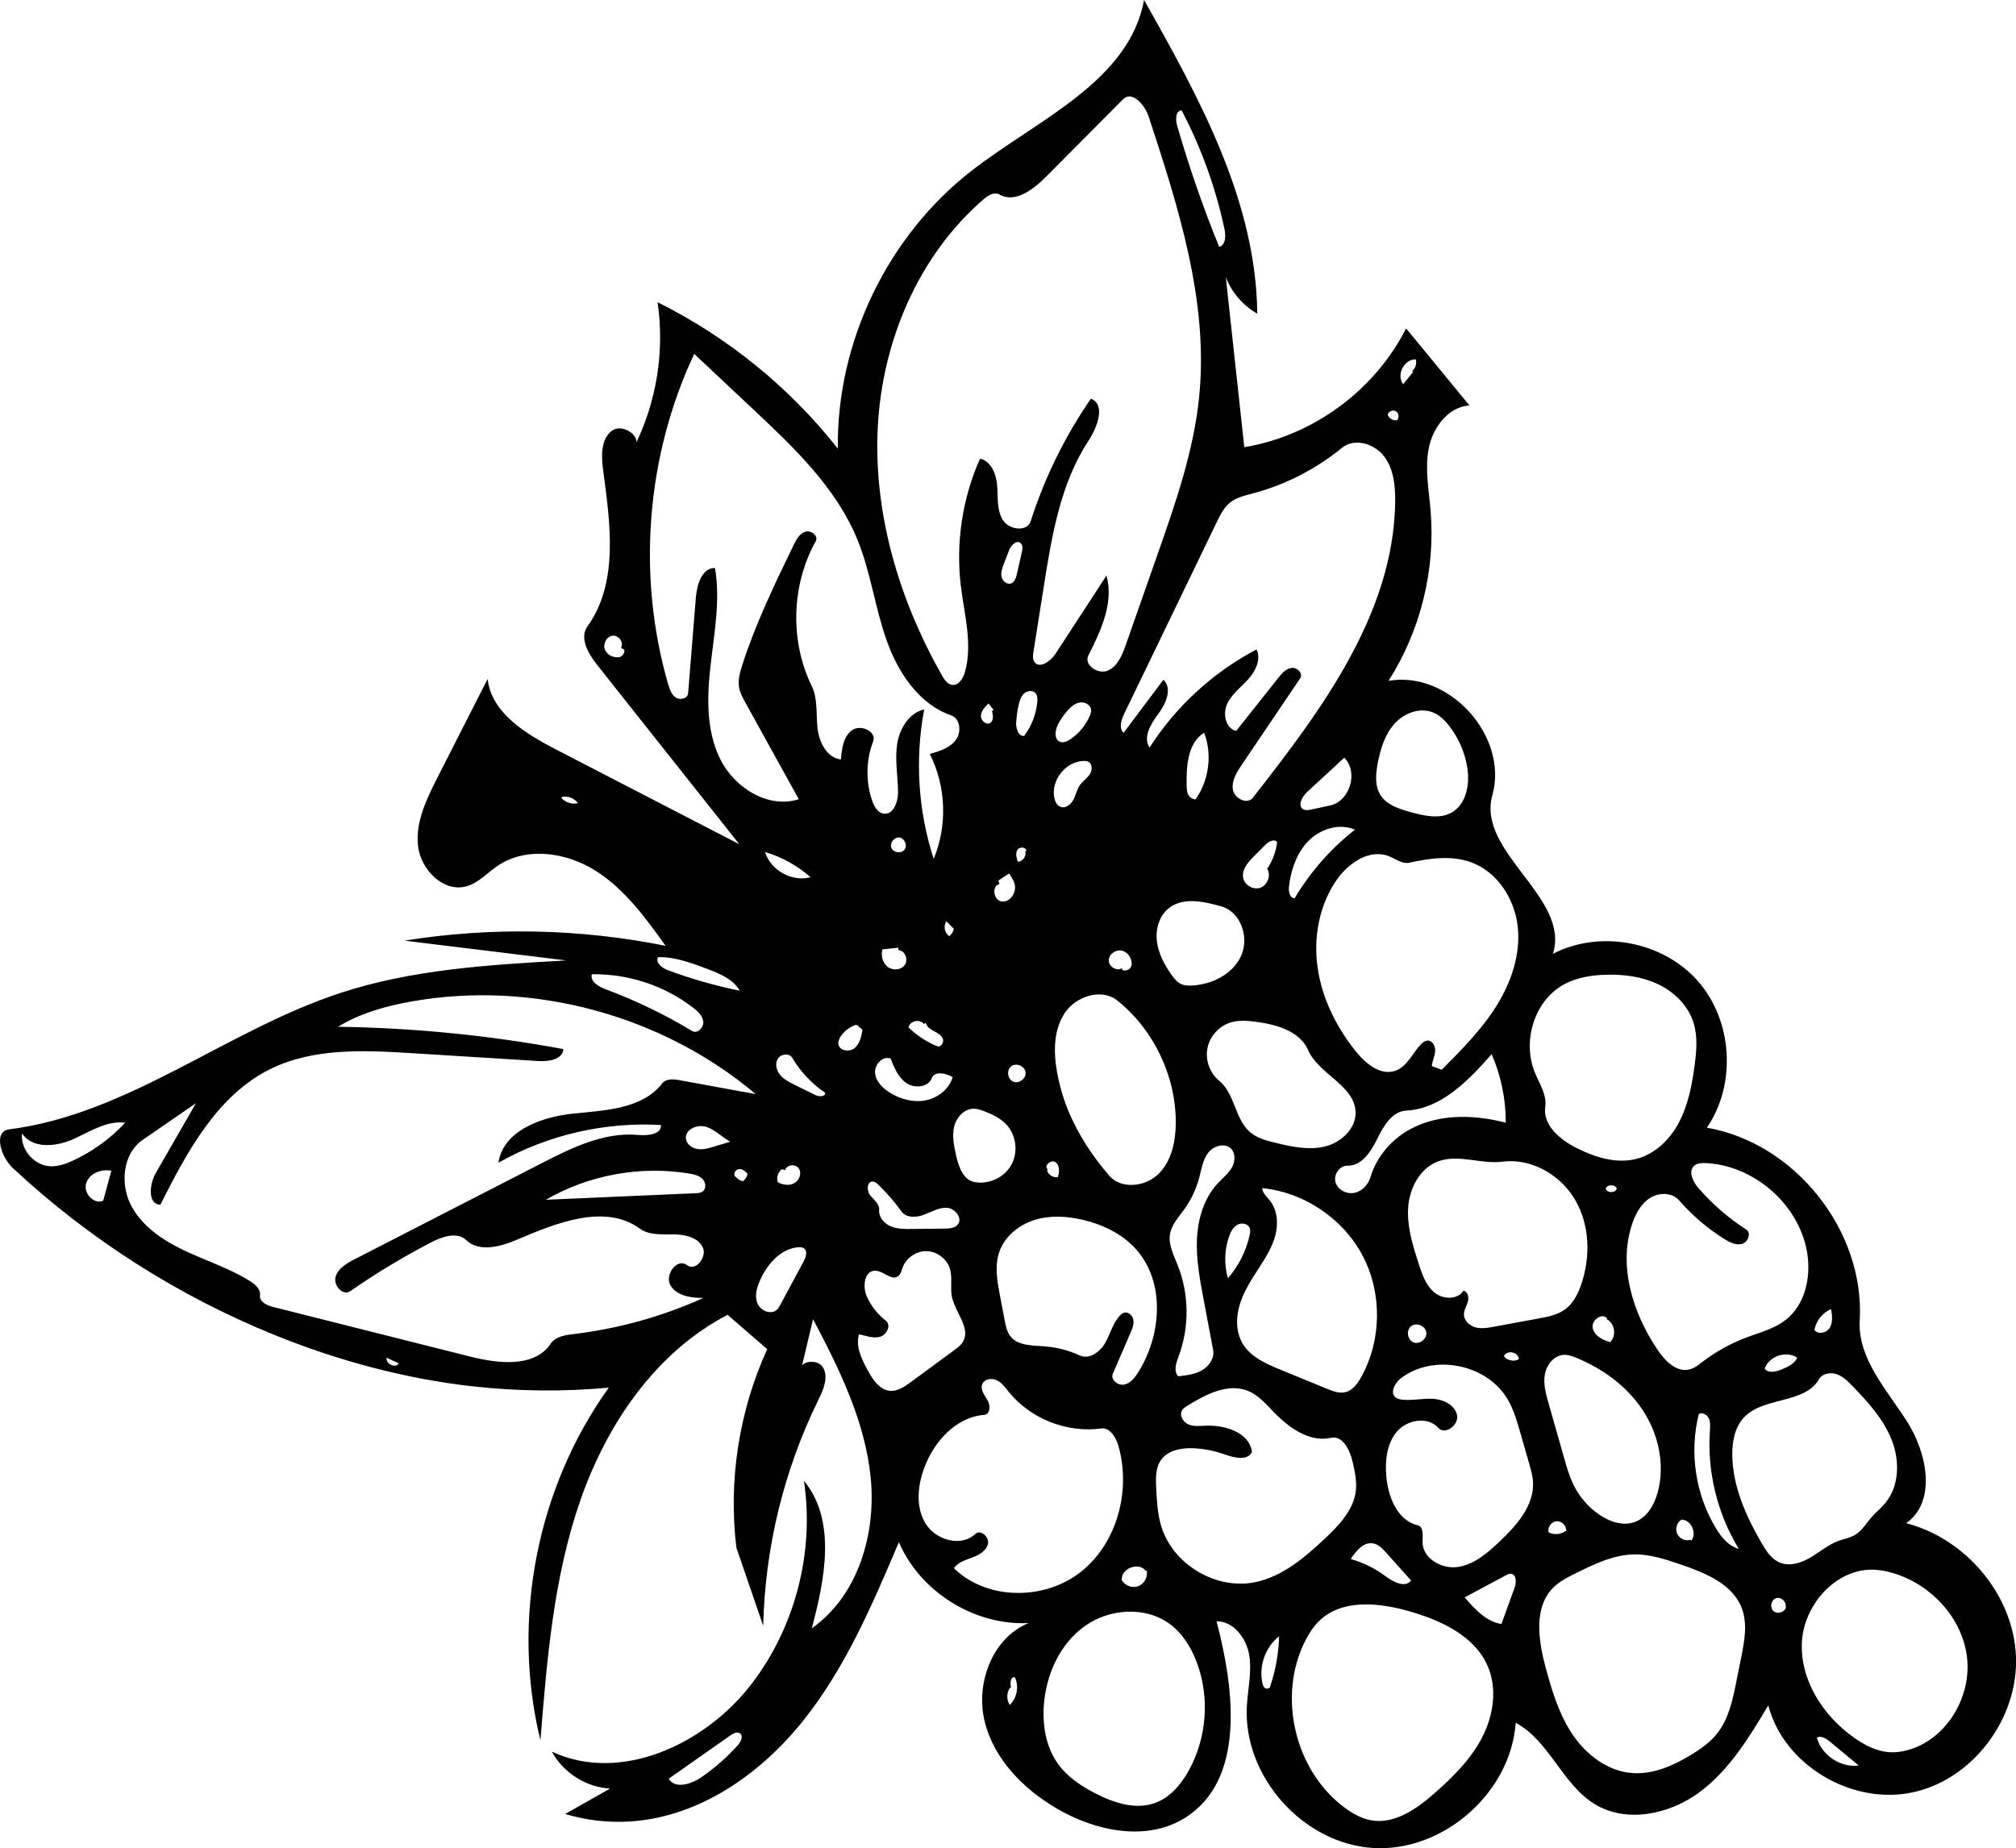 <!-- Generator: Adobe Illustrator 20.1.0, SVG Export Plug-In  -->
<svg version="1.1"
	 xmlns="http://www.w3.org/2000/svg" xmlns:xlink="http://www.w3.org/1999/xlink" xmlns:a="http://ns.adobe.com/AdobeSVGViewerExtensions/3.0/"
	 x="0px" y="0px" width="114.307px" height="104.805px" viewBox="0 0 114.307 104.805"
	 style="enable-background:new 0 0 114.307 104.805;" xml:space="preserve">
<style type="text/css">
	.st0{fill:#010101;}
</style>
<defs>
</defs>
<g id="Grapes_1_">
	<path class="st0" d="M59.945,102.574c-1.913-1.114-3.603-2.824-4.12-4.977c-0.517-2.153,0.448-4.729,2.501-5.556
		c-3.072,0.151-6.143-1.762-7.36-4.587c-1.506,3.55-3.041,7.149-5.453,10.158c-2.412,3.008-5.857,5.402-9.703,5.674
		c-1.267,0.09-2.55-0.052-3.766-0.417c0.85-0.481,1.7-0.963,2.55-1.444c-1.36-0.071-2.657-0.893-3.302-2.092
		c3.902,1.818,8.693-0.416,11.315-3.831c2.484-3.235,3.584-7.498,2.975-11.532c1.849,2.245,1.197,5.558,0.447,8.368
		c2.624-1.844,3.657-5.356,3.339-8.547C49.05,80.601,47.6,77.645,46.1,74.81c-0.236,0.991-0.472,1.983-0.708,2.974
		c-0.147-0.623,1.005-0.775,1.295-0.205c0.29,0.57-0.013,1.248-0.294,1.823c-1.948,3.974-3.02,8.375-3.119,12.8
		c-0.507-1.479-1.015-2.959-1.522-4.438c-0.461-3.818,0.152-7.759,1.75-11.256c-0.749-0.649-1.498-1.297-2.247-1.946
		c-4.082,2.119-6.858,6.209-8.362,10.555c-1.504,4.346-1.883,8.988-2.251,13.573c-1.666-6.805-0.211-14.31,3.877-19.999
		c-2.548,0.235-5.12,0.212-7.663-0.069c-3.865-0.427-7.656-1.449-11.261-2.907c-5.48-2.215-10.547-5.446-14.869-9.478
		c-0.68-0.634-1.124-2.079-0.202-2.195c6.735-0.85,12.3-5.6,18.749-7.724c4.119-1.356,8.507-1.61,12.837-1.853
		c-3.06-0.374-6.12-0.748-9.18-1.123c4.901-0.786,9.943-0.686,14.81,0.294c-1.141-1.59-2.324-3.22-3.98-4.264
		s-3.919-1.372-5.54-0.275c-0.59,0.399-1.088,0.974-1.774,1.164c-1.31,0.363-2.6-0.952-2.746-2.303
		c-0.146-1.352,0.488-2.652,1.104-3.864c0.948-1.864,1.896-3.727,2.844-5.591c0.218,1.923,2.15,3.105,3.869,3.994
		c3.467,1.793,6.935,3.585,10.402,5.378c-2.687-3.39-5.374-6.78-8.061-10.17c-0.503-0.635-1.021-1.529-0.548-2.187
		c1.778-2.472,1.29-5.838,0.888-8.856c-0.104-0.784-0.142-1.717,0.471-2.216c0.614-0.499,1.818,0.339,1.278,0.917
		c1.275-2.517,1.749-5.432,1.337-8.223c3.964,1.967,7.483,4.824,10.221,8.3c-0.077-6.046,2.82-12.059,7.596-15.767
		c3.722-2.889,8.91-5.039,9.768-9.671c3.135,5.55,6.358,11.411,6.418,17.786c-0.808-0.458-1.449-1.202-1.784-2.069
		c0.35,3.213,0.699,6.427,1.049,9.64c3.885-0.64,7.4-3.222,9.173-6.737c1.197,1.456,2.395,2.912,3.592,4.369
		c-1.191,0.08-2.067,1.236-2.302,2.407c-0.235,1.17,0.001,2.376,0.1,3.566c0.281,3.36-0.571,6.804-2.385,9.646
		c3.43-0.604,6.822,3.139,5.886,6.493c-0.9,3.223,4.436,5.792,3.436,8.985c2.661-1.377,6.219-0.713,8.205,1.531
		c1.986,2.244,2.213,5.856,0.524,8.33c5.012,0.874,8.959,5.853,8.666,10.932c-0.123,2.135,1.508,3.9,2.664,5.7
		c1.155,1.8,1.716,4.559-0.03,5.796c3.395,0.879,6.099,4.084,6.226,7.588c0.127,3.504-2.457,6.966-5.89,7.683
		c-3.433,0.716-7.271-1.546-8.156-4.939c-1.085,1.816-2.215,3.681-3.917,4.937c-1.702,1.256-4.141,1.762-5.941,0.651
		c-1.833-1.131-2.562-3.59-4.464-4.601c-0.272,3.973-4.118,7.347-8.093,7.099c-3.975-0.248-7.372-4.073-7.149-8.049
		c0.054-0.966,0.292-1.937,0.134-2.892c-0.158-0.955-0.886-1.924-1.853-1.913c1.032,3.92,1.633,9.024-1.811,11.161
		C65.01,104.437,62.137,103.851,59.945,102.574 M8.835,66.515c0.759-1.318,1.517-2.637,2.276-3.955
		c-1.007,0.694-2.014,1.388-3.021,2.081c-1.123,0.774-1.292,2.47-0.673,3.685c0.62,1.215,1.827,2.019,3.061,2.601
		s2.551,1,3.705,1.727c0.293,0.185,0.608,0.462,0.56,0.805c-0.051,0.359,0.387,0.566,0.738,0.655
		c3.721,0.937,7.442,1.875,11.163,2.812c1.605,0.404,3.665,0.648,4.582-0.73c0.27-0.406,0.821-0.487,1.305-0.545
		c2.536-0.302,5.026-0.996,7.353-2.048c-0.696,0.005-1.503-0.111-1.863-0.706c-0.36-0.596,0.374-1.581,0.924-1.155
		c0.507,0.392,1.194-0.493,0.881-1.052c-0.313-0.558-1.053-0.691-1.693-0.692s-1.339,0.05-1.857-0.326
		c-1.98-1.436-4.712-0.328-6.963,0.629c-0.937,0.399-2.139,0.725-2.878,0.024c-0.515-0.488-1.355-0.201-1.985,0.126
		c-1.587,0.824-3.122,1.749-4.591,2.769c-0.415,0.288-0.97-0.325-0.831-0.812c0.139-0.486,0.632-0.768,1.081-0.999
		c3.526-1.811,7.053-3.622,10.579-5.433c1.72-0.884,3.561-1.792,5.487-1.615c0.54,0.05,1.331-0.022,1.305-0.563
		c-3.191-0.189-6.433,0.563-9.216,2.136c0.261-1.809,2.425-2.599,4.243-2.784c1.818-0.185,3.918-0.262,5.035-1.708
		c0.222-0.287,0.658-0.25,1.015-0.184c1.43,0.262,2.861,0.524,4.291,0.787c-5.298-4.476-12.618-6.457-19.45-5.265
		c-1.477,0.258-2.952,0.665-4.232,1.446c4.285,0.061,8.564,0.485,12.777,1.265c-0.025,0.576-0.811,0.716-1.387,0.68
		c-2.393-0.149-4.786-0.298-7.179-0.446c-2.736-0.17-5.619-0.312-8.072,0.911c-3,1.495-4.699,4.683-6.209,7.676
		C8.359,68.306,8.467,67.155,8.835,66.515 M59.187,33.231c-0.197,1.248-0.395,2.496-0.592,3.744
		c-0.03,0.187-0.055,0.393,0.048,0.551c0.279,0.428,0.921-0.018,1.2-0.446c0.965-1.481,1.93-2.961,2.895-4.442
		c0.427,1.528-0.31,3.115-1.026,4.53c-0.275,0.543,0.549,1.104,1.106,0.858c0.557-0.246,0.812-0.88,1.014-1.455
		c0.597-1.702,1.195-3.405,1.792-5.107c1.028-2.93,2.064-5.894,2.371-8.984c0.535-5.39-1.176-10.722-2.864-15.868
		c-0.22-0.671-0.948-1.49-1.446-0.989c-1.468,1.476-2.936,2.953-4.404,4.429c-0.71,0.714-1.747,1.482-2.618,0.977
		c-0.288-0.167-0.641,0.053-0.893,0.271c-3.71,3.2-5.764,8.085-6.002,12.979s1.231,9.776,3.65,14.037
		c0.132,0.233,0.304,0.49,0.57,0.522c0.372,0.045,0.624-0.369,0.725-0.729c0.447-1.593-0.043-3.276-0.237-4.919
		c-0.288-2.433,0.094-4.942,1.093-7.18c0.643,0.143,0.929,0.904,0.974,1.561c0.045,0.657-0.027,1.368,0.324,1.925
		c0.351,0.557,1.374,0.685,1.575,0.057c0.789-2.466,1.943-4.815,3.413-6.946c0.851,0.344,0.37,1.613-0.134,2.381
		C60.129,27.41,59.64,30.369,59.187,33.231 M48.618,30.608c-1.2-2.942-3.583-5.212-5.899-7.386
		c-1.119-1.051-2.238-2.101-3.357-3.152c-2.724,5.794-3.259,12.586-1.476,18.736c0.082,0.284,0.186,0.59,0.434,0.752
		c0.248,0.161,0.672,0.053,0.696-0.242c0.147-1.812,0.294-3.624,0.44-5.435c0.059-0.734,0.348-1.689,1.084-1.67
		c0.308,1.799-0.033,3.635-0.243,5.447c-0.211,1.812-0.273,3.733,0.53,5.371c0.804,1.638,2.728,2.855,4.464,2.292
		c-1.012-1.832-2.025-3.664-3.037-5.495c-0.141-0.255-0.284-0.516-0.341-0.802c-0.088-0.444,0.041-0.9,0.18-1.332
		c0.754-2.342,1.831-4.566,2.904-6.78c0.15-0.31,0.333-0.65,0.66-0.758c0.327-0.108,0.765,0.235,0.597,0.536
		c-1.387,2.486-1.476,5.652-0.23,8.213c0.352,0.724,0.242,1.575,0.328,2.375c0.086,0.8,0.53,1.704,1.331,1.788
		c0.046-0.607,0.132-1.291,0.621-1.654c0.489-0.362,1.419,0.068,1.202,0.636c-0.41,1.074-0.427,2.293-0.046,3.377
		c0.111,0.315,0.303,0.659,0.632,0.713c0.55,0.09,0.829-0.648,0.827-1.205c-0.004-0.899-0.183-1.802-0.057-2.692
		c0.125-0.89,0.664-1.814,1.541-2.01c-0.534,2.809-0.347,5.753,0.538,8.472c0.787-1.89,0.704-4.122-0.223-5.948
		c0.54-0.152,1.118-0.329,1.463-0.771c0.345-0.442,0.279-1.235-0.251-1.418c-1.851-0.639-3.037-2.468-3.681-4.317
		C49.605,34.397,49.358,32.421,48.618,30.608 M63.707,41.558c0.753-1.003,1.505-2.007,2.258-3.01
		c0.519,0.486,0.147,1.35-0.279,1.919c-0.426,0.57-0.9,1.335-0.506,1.926c1.497-2.337,3.61-4.275,6.067-5.565
		c0.267,0.558-0.052,1.225-0.466,1.684c-0.414,0.459-0.94,0.842-1.201,1.402c-0.261,0.561-0.091,1.394,0.511,1.537
		c0.795-1.003,1.59-2.005,2.386-3.008c0.201-0.253,0.433-0.525,0.753-0.568c0.32-0.043,0.673,0.322,0.492,0.589
		c-1.106,1.637-2.211,3.274-3.317,4.91c-0.286,0.424-0.586,0.905-0.497,1.409s0.81,0.86,1.125,0.458
		c3.9-4.975,7.985-10.447,8.073-16.768c0.013-0.907-0.08-1.871-0.627-2.595c-0.547-0.723-1.684-1.061-2.385-0.486
		c-1.469,1.205-3.198,2.092-5.034,2.582c-0.461,0.123-0.946,0.23-1.318,0.529c-0.351,0.283-0.558,0.703-0.754,1.109
		c-1.745,3.614-3.49,7.229-5.235,10.843C63.581,40.811,63.426,41.282,63.707,41.558 M88.081,90.02
		c-1.145,1.132-0.856,3.022-0.435,4.576c0.359,1.324,0.766,2.662,1.539,3.794c0.774,1.133,1.977,2.047,3.344,2.156
		c1.173,0.093,2.314-0.405,3.322-1.012c0.558-0.336,1.102-0.716,1.507-1.225c0.657-0.826,0.884-1.904,1.091-2.939
		c0.092-0.46,0.185-0.921,0.277-1.381c0.186-0.925,0.367-1.909,0.032-2.792c-0.527-1.389-2.102-2.018-3.509-2.493
		c-0.836-0.282-1.691-0.567-2.572-0.557c-1.174,0.013-2.272,0.544-3.324,1.064C88.901,89.436,88.44,89.665,88.081,90.02
		 M83.39,48.891c-1.108-0.396-2.333-0.22-3.483,0.031c-0.403,0.088-0.772-0.215-1.155-0.368c-1.076-0.43-2.272,0.364-2.94,1.311
		c-1.013,1.438-1.354,3.291-1.1,5.031c0.254,1.74,1.071,3.368,2.173,4.739c0.559,0.695,1.417,1.389,2.253,1.078
		c0.643-0.24,0.938-0.962,1.403-1.467c0.11-0.12,0.248-0.235,0.411-0.236c0.283-0.002,0.449,0.341,0.422,0.623
		c-0.026,0.282-0.168,0.544-0.19,0.826c0.188,0.067,0.377,0.134,0.565,0.201c1.121-1.125,2.251-2.262,3.094-3.607
		c0.843-1.345,1.387-2.936,1.212-4.514C85.881,50.961,84.885,49.425,83.39,48.891 M77.731,103.225
		c1.338,0.245,2.6-0.648,3.621-1.547c1.047-0.922,2.057-1.929,2.694-3.17c0.637-1.241,0.86-2.76,0.301-4.038
		c-0.745-1.704-2.635-2.578-4.423-3.093c-1.724-0.496-3.807-0.715-5.106,0.522c-0.347,0.331-0.607,0.744-0.823,1.172
		c-1.576,3.137-0.577,7.341,2.241,9.434C76.685,102.837,77.183,103.124,77.731,103.225 M63.426,82.03
		c-0.139-0.504-0.484-1.094-1.002-1.023c-1.94,0.262-3.992-0.551-5.225-2.073c-0.201-0.248-0.393-0.523-0.681-0.663
		c-0.287-0.14-0.706-0.074-0.824,0.222c-0.125,0.312,0.136,0.629,0.304,0.92s0.149,0.795-0.186,0.821
		c-1.594,0.122-2.85,1.502-3.406,3.001c-0.382,1.028-0.496,2.243,0.081,3.175s2.02,1.338,2.812,0.579
		c0.295-0.283,0.811,0.17,0.716,0.567s-0.506,0.625-0.889,0.768c-0.383,0.143-0.808,0.271-1.04,0.606
		c1.875,1.833,5.142,1.835,7.198,0.208C63.34,87.512,64.124,84.557,63.426,82.03 M72.193,80.047
		c-0.429-0.447-0.852-0.932-1.424-1.168c-1.142-0.471-2.408,0.199-3.46,0.847c-0.102,0.063-0.208,0.129-0.275,0.229
		c-0.183,0.273,0.022,0.666,0.319,0.806c0.297,0.14,0.642,0.106,0.971,0.089c1.12-0.058,2.521,0.375,2.662,1.487
		c-0.252,0.524-1.026,0.329-1.573,0.133c-0.558-0.2-1.147-0.316-1.739-0.342c-0.682-0.03-1.452,0.107-1.845,0.665
		c-0.315,0.448-0.3,1.041-0.273,1.588c0.036,0.716,0.073,1.44,0.275,2.128c0.641,2.194,3.112,3.677,5.35,3.21
		c1.533-0.32,2.788-1.387,3.93-2.459c0.805-0.755,1.635-1.621,1.764-2.717c0.065-0.554-0.06-1.11-0.184-1.654
		c-0.151-0.663-0.562-1.503-1.225-1.353C74.241,81.812,73.062,80.952,72.193,80.047 M95.204,68.068
		c-0.391-0.451-1.132-0.456-1.638-0.14c-0.506,0.316-0.812,0.873-1.007,1.437c-0.831,2.395,0.014,5.09,1.432,7.192
		c0.425,0.631,1.093,1.298,1.827,1.096c0.269-0.074,0.491-0.257,0.713-0.426c0.752-0.575,1.588-1.039,2.473-1.374
		c0.76-0.288,1.574-0.49,2.22-0.984c1.198-0.915,1.515-2.641,1.188-4.112c-0.58-2.604-3.031-4.67-5.696-4.801
		c-0.228-0.011-0.479-0.002-0.651,0.149c-0.362,0.319-0.077,0.911,0.24,1.274c0.787,0.904,1.701,1.697,2.708,2.349
		c0.298,0.193,0.103,0.716-0.24,0.811s-0.696-0.086-0.997-0.274C96.815,69.666,95.946,68.923,95.204,68.068 M87.616,62.771
		c-0.147,1.039,0.846,1.866,1.784,2.336c1.058,0.53,2.274,0.909,3.417,0.603c1.059-0.283,1.9-1.129,2.403-2.102
		c0.504-0.973,0.711-2.07,0.859-3.156c0.112-0.821,0.191-1.675-0.059-2.465c-0.304-0.961-1.082-1.728-1.99-2.166
		c-0.908-0.437-1.938-0.571-2.946-0.546c-0.816,0.02-1.648,0.147-2.37,0.529c-1.71,0.905-2.422,3.227-1.688,5.017
		C87.289,61.458,87.712,62.089,87.616,62.771 M60.014,100.062c0.536,0.729,1.317,1.241,2.123,1.653
		c1.039,0.531,2.263,0.926,3.359,0.526c0.841-0.307,1.461-1.037,1.897-1.818c1.019-1.827,1.205-4.097,0.497-6.065
		c-0.308-0.856-0.793-1.673-1.515-2.227c-1.376-1.056-3.444-0.93-4.858,0.075c-1.414,1.004-2.199,2.737-2.329,4.466
		C59.099,97.856,59.31,99.105,60.014,100.062 M82.977,73.189c0.249,0.052,0.319,0.387,0.249,0.631
		c-0.07,0.245-0.224,0.472-0.221,0.726c0.004,0.353,0.322,0.639,0.663,0.728s0.702,0.025,1.049-0.04
		c0.845-0.156,1.689-0.312,2.534-0.468c0.521-0.096,1.061-0.201,1.488-0.513c0.471-0.344,0.743-0.897,0.929-1.45
		c0.522-1.556,0.469-3.345-0.358-4.763s-2.484-2.375-4.112-2.164c-1.22,0.158-2.509-0.446-3.661-0.015
		c-1.027,0.384-1.618,1.516-1.694,2.609c-0.075,1.094,0.266,2.168,0.602,3.211c0.191,0.593,0.405,1.219,0.886,1.615
		C81.813,73.694,82.652,73.72,82.977,73.189 M108.412,99.169c2.081-0.715,3.396-3.063,3.111-5.245
		c-0.285-2.182-2.018-4.049-4.121-4.698c-0.362-0.112-0.735-0.191-1.112-0.21c-2.152-0.105-4.012,1.956-4.123,4.108
		s1.21,4.193,2.974,5.428c0.582,0.408,1.237,0.752,1.946,0.808C107.534,99.397,107.987,99.315,108.412,99.169 M104.228,87.385
		c0.323-0.12,0.675-0.175,0.969-0.354c0.386-0.235,0.619-0.649,0.916-0.989c0.249-0.285,0.549-0.524,0.79-0.816
		c0.801-0.973,0.816-2.415,0.35-3.587c-0.466-1.171-1.338-2.129-2.213-3.036c-0.263-0.272-0.541-0.552-0.899-0.675
		s-0.817-0.04-1.006,0.288c-0.812,1.408-3.13,0.977-4.247,2.158c-0.52,0.549-0.673,1.353-0.668,2.11
		c0.012,1.79,0.775,3.489,1.673,5.037c0.251,0.433,0.542,0.884,1.002,1.082c0.564,0.243,1.223,0.034,1.753-0.277
		C103.177,88.014,103.652,87.599,104.228,87.385 M85,87.443c0.986-0.929,2.008-2.073,1.92-3.425
		c-0.022-0.342-0.117-0.675-0.212-1.005c-0.167-0.585-0.335-1.169-0.502-1.754c-0.186-0.649-0.374-1.305-0.712-1.889
		c-1.163-2.01-4.185-2.625-6.041-1.229c-0.353,0.266-0.664,0.818-0.324,1.101c0.105,0.088,0.248,0.116,0.384,0.131
		c0.581,0.06,1.167-0.085,1.75-0.048c0.583,0.038,1.226,0.346,1.349,0.917c0.123,0.571-0.678,1.161-1.067,0.725
		c-0.594-0.665-1.773-0.457-2.348,0.225c-0.574,0.682-0.668,1.649-0.592,2.537c0.1,1.169,0.634,2.501,1.778,2.765
		c0.351,0.081,0.279,0.588,0.277,0.949c-0.006,0.928,1.08,1.553,1.998,1.418C83.576,88.726,84.325,88.079,85,87.443 M71.568,67.378
		c0.014,0.277,0.254,0.478,0.427,0.694c0.434,0.541,0.492,1.309,0.318,1.98c-0.175,0.671-0.553,1.268-0.929,1.851
		c-0.419,0.648-0.848,1.303-1.079,2.039c-0.232,0.736-0.244,1.577,0.148,2.242c0.454,0.77,1.338,1.157,2.165,1.496
		c0.875,0.359,1.75,0.717,2.625,1.076c0.332,0.136,0.692,0.275,1.04,0.19c0.41-0.099,0.685-0.477,0.891-0.845
		c1.166-2.086,1.203-4.76,0.096-6.877C76.163,69.107,73.946,67.611,71.568,67.378 M56.969,74.892
		c0.058,0.306,0.122,0.624,0.31,0.872c0.42,0.554,1.236,0.532,1.93,0.583c0.696,0.05,1.382,0.227,2.016,0.518
		c0.532,0.245,1.142-0.195,1.435-0.702c0.292-0.507,0.429-1.111,0.824-1.542c0.073-0.08,0.159-0.155,0.265-0.182
		c0.242-0.061,0.478,0.174,0.515,0.421s-0.064,0.492-0.164,0.721c-0.334,0.773-0.668,1.546-1.002,2.318
		c-0.145,0.335,0.283,0.69,0.641,0.618c0.358-0.072,0.607-0.392,0.801-0.701c1.331-2.123,1.537-5.143-0.149-6.998
		c-0.78-0.858-1.875-1.382-3.005-1.646c-0.911-0.213-1.883-0.265-2.773,0.025c-0.89,0.29-1.686,0.959-1.971,1.85
		c-0.248,0.774-0.098,1.613,0.054,2.412C56.787,73.937,56.878,74.415,56.969,74.892 M60.53,62.883
		c0.551,1.386,1.386,2.647,2.356,3.78c0.685,0.8,2.065,0.643,2.811-0.101c0.745-0.744,0.97-1.867,0.969-2.92
		c-0.001-2.636-1.251-5.245-3.305-6.898c-0.896-0.721-2.346-0.258-2.986,0.697c-0.64,0.955-0.645,2.202-0.444,3.335
		C60.059,61.496,60.26,62.203,60.53,62.883 M90.664,85.883c0.593,0.411,1.36,0.674,2.036,0.424c0.697-0.257,1.108-0.987,1.299-1.705
		c0.416-1.567,0.034-3.289-0.86-4.641c-0.894-1.352-2.264-2.349-3.764-2.963c-0.222-0.091-0.455-0.175-0.695-0.167
		c-0.558,0.02-0.988,0.554-1.086,1.104c-0.098,0.55,0.057,1.11,0.21,1.647c0.295,1.037,0.591,2.075,0.886,3.112
		c0.148,0.52,0.297,1.044,0.538,1.528C89.557,84.886,90.056,85.462,90.664,85.883 M70.893,64.214
		c0.399,0.336,0.925,0.471,1.432,0.594c0.923,0.223,1.89,0.433,2.812,0.205c0.922-0.227,1.773-1.033,1.723-1.981
		c-0.079-1.501-2.09-2.109-2.691-3.486c-0.463-1.06-1.759-1.439-2.905-1.595c-0.489-0.067-0.995-0.114-1.468,0.025
		c-0.664,0.196-1.197,0.78-1.333,1.458c-0.136,0.679,0.132,1.422,0.669,1.859C70.025,62.019,70.013,63.474,70.893,64.214
		 M53.973,73.534c-0.104-0.51,0.038-1.053-0.104-1.554c-0.161-0.571-0.716-1.007-1.309-1.029c-0.593-0.022-1.178,0.371-1.382,0.928
		c-0.064,0.176-0.104,0.38-0.254,0.491c-0.378,0.28-0.84-0.314-1.31-0.311c-0.613,0.004-0.716,0.913-0.463,1.472
		c0.242,0.533,0.616,1.006,1.079,1.365c0.318,0.246,0.05,0.806-0.338,0.911c-0.388,0.105-0.791-0.057-1.183-0.142
		c-0.21,0.687,0.145,1.406,0.489,2.037c0.288,0.528,0.671,1.12,1.271,1.168c0.431,0.034,0.821-0.235,1.17-0.491
		c0.825-0.607,1.651-1.215,2.476-1.822c0.177-0.13,0.358-0.265,0.474-0.452C55.071,75.325,54.157,74.433,53.973,73.534
		 M82.308,46.077c0.827-0.466,1.035-1.583,0.891-2.522c-0.131-0.853-0.48-1.672-1.004-2.357c-0.248-0.325-0.546-0.628-0.923-0.788
		c-0.751-0.319-1.66,0.024-2.205,0.631c-0.545,0.607-0.792,1.423-0.947,2.225c-0.119,0.615-0.18,1.298,0.157,1.826
		c0.362,0.567,1.069,0.787,1.718,0.965C80.76,46.266,81.618,46.465,82.308,46.077 M67.572,55.888
		c1.14-0.054,2.316-0.635,2.794-1.672s-0.002-2.491-1.099-2.81c-1.008-0.293-2.206-0.551-3.018,0.114
		c-0.531,0.435-0.736,1.181-0.653,1.862c0.083,0.681,0.417,1.307,0.809,1.871c0.16,0.23,0.344,0.463,0.604,0.568
		C67.186,55.893,67.382,55.897,67.572,55.888 M67.997,66.782c-0.172,0.648-0.464,1.264-0.857,1.808
		c-0.315,0.436-0.706,0.853-0.799,1.383c-0.106,0.603,0.201,1.191,0.429,1.759c0.659,1.648,0.677,3.542,0.051,5.202
		c-0.139,0.368-0.29,0.834-0.011,1.111c0.463-0.051,0.941-0.107,1.345-0.34c0.404-0.232,0.716-0.691,0.63-1.149
		c-0.182-0.967-0.365-1.935-0.547-2.902c-0.212-1.127-0.426-2.266-0.37-3.411c0.056-1.145,0.406-2.315,1.19-3.151
		c0.266-0.284,0.581-0.53,0.778-0.866c0.197-0.336,0.24-0.807-0.032-1.085c-0.351-0.358-1-0.163-1.303,0.236
		C68.197,65.776,68.126,66.298,67.997,66.782 M85.377,63.668c0.006-1.332-0.269-2.666-0.8-3.888c-1.316,1.493-2.855,3.099-4.843,3.2
		c-0.804,0.041-1.291,0.877-1.643,1.6s-0.887,1.546-1.691,1.524c-0.448-0.013-0.799,0.505-0.677,0.936s0.623,0.691,1.063,0.606
		c0.44-0.084,0.79-0.459,0.918-0.889c0.309-1.039,1.022-1.942,1.932-2.53C81.298,63.151,83.462,63.162,85.377,63.668 M57.068,63.777
		c-0.338-0.366-0.802-0.588-1.268-0.764c-0.195-0.074-0.398-0.142-0.607-0.139c-0.541,0.008-0.974,0.506-1.096,1.033
		c-0.121,0.527-0.005,1.077,0.112,1.606c0.14,0.633,0.394,1.385,1.029,1.515c0.806,0.165,1.696-0.242,2.099-0.958
		C57.741,65.352,57.627,64.381,57.068,63.777 M39.438,67.665c0.141-0.006,0.291-0.015,0.404-0.099
		c0.219-0.161,0.177-0.526-0.016-0.718c-0.193-0.192-0.477-0.254-0.745-0.298c-2.773-0.459-5.7,0.077-8.131,1.487
		C33.779,67.913,36.609,67.789,39.438,67.665 M34.33,56.095c1.707,0.635,3.354,1.43,4.913,2.371
		c0.291,0.175,0.667-0.187,0.632-0.525c-0.035-0.338-0.311-0.594-0.58-0.801c-1.627-1.252-3.687-1.93-5.739-1.891
		C33.448,55.656,33.935,55.947,34.33,56.095 M66.998,6.26c-0.336,0.015-0.356,0.507-0.263,0.831
		c0.673,2.343,1.472,4.651,2.393,6.908c0.373-0.106,0.38-0.628,0.3-1.007C68.931,10.651,68.111,8.379,66.998,6.26 M98.587,87.83
		c-1.217-1.997-1.797-4.375-1.636-6.708c0.016-0.232,0.037-0.476-0.06-0.686c-0.098-0.211-0.363-0.364-0.567-0.254
		c-0.55,2.17-0.195,4.556,0.963,6.472C97.597,87.167,98.006,87.678,98.587,87.83 M44.242,73.993
		c0.442-0.822,0.885-1.644,1.327-2.466c0.127-0.236,0.235-0.574,0.019-0.733c-0.094-0.069-0.22-0.074-0.337-0.064
		c-0.983,0.083-1.73,0.941-2.141,1.837c-0.193,0.42-0.337,0.907-0.167,1.336c0.17,0.429,0.784,0.684,1.114,0.361
		C44.136,74.188,44.19,74.09,44.242,73.993 M2.832,66.135c0.477,0.027,0.943-0.148,1.375-0.353c1.085-0.514,2.071-1.235,2.89-2.113
		c-1.045-0.139-2.006,0.513-2.969,0.941s-2.302,0.542-2.881-0.338C1.152,65.179,1.922,66.083,2.832,66.135 M51.688,69.692
		c0.627-0.007,1.253-0.014,1.88-0.021c0.267-0.003,0.571-0.023,0.738-0.231c0.289-0.359-0.145-0.913-0.605-0.947
		c-0.46-0.033-0.881,0.229-1.312,0.392c-0.431,0.163-1.001,0.192-1.271-0.182c-0.391-0.541-0.829-1.047-1.307-1.512
		c-0.093-0.091-0.201-0.186-0.332-0.188c-0.333-0.005-0.348,0.524-0.139,0.783s0.538,0.494,0.508,0.826
		c-0.035,0.401,0.278,0.768,0.648,0.927C50.869,69.698,51.285,69.697,51.688,69.692 M76.826,47.05
		c-0.877-0.384-1.954-0.051-2.628,0.63c-0.674,0.68-0.997,1.641-1.114,2.591c-0.034,0.279,0.044,0.671,0.325,0.663
		C74.295,49.443,75.46,48.119,76.826,47.05 M50.497,60.026c-0.446-0.165-0.919,0.339-0.881,0.813
		c0.038,0.474,0.413,0.853,0.814,1.108c0.602,0.382,1.339,0.586,2.04,0.454c0.701-0.132,1.346-0.636,1.547-1.32
		c-0.39-0.229-1.019-0.362-1.184,0.058c-0.205,0.523-0.975,0.598-1.439,0.281C50.93,61.104,50.701,60.549,50.497,60.026
		 M73.897,45.895c0.132,0.074,0.295,0.044,0.443,0.013c0.36-0.077,0.72-0.155,1.08-0.232c1.124-0.241,1.614-1.895,0.802-2.71
		c-0.703,0.649-1.405,1.297-2.108,1.946C73.825,45.179,73.553,45.702,73.897,45.895 M85.671,89.246
		c-0.102-0.009-0.2,0.041-0.291,0.089c-0.777,0.416-1.554,0.832-2.331,1.247c0.569,0.667,1.214,1.378,2.081,1.511
		c0.247-0.68,0.494-1.359,0.741-2.039C85.982,89.752,85.994,89.276,85.671,89.246 M37.914,100.87
		c0.358,0.592,1.272,0.315,1.842-0.077c0.763-0.525,1.463-1.141,2.081-1.83c0.168-0.187,0.323-0.5,0.127-0.657
		c-0.158-0.126-0.388-0.01-0.554,0.107C40.245,99.232,39.079,100.051,37.914,100.87 M80.005,89.622
		c-0.469-0.523-0.939-1.047-1.408-1.57c-0.208-0.232-0.439-0.477-0.745-0.531c-0.54-0.095-0.968,0.429-1.265,0.89
		c0.7,0.195,1.364,0.521,1.947,0.956C78.982,89.703,79.682,90.079,80.005,89.622 M61.438,43.152
		c-1.005,0.031-1.85,1.083-1.663,2.071c0.041,0.216,0.143,0.446,0.347,0.528c0.283,0.113,0.593-0.121,0.736-0.391
		c0.143-0.269,0.195-0.584,0.369-0.834c0.157-0.225,0.402-0.379,0.556-0.606c0.154-0.227,0.169-0.599-0.076-0.724
		C61.626,43.154,61.53,43.149,61.438,43.152 M67.285,44.576c0.005,0.19,0.013,0.391,0.122,0.547
		c0.085,0.122,0.229,0.202,0.378,0.209c0.768-1.078,0.959-2.544,0.491-3.783C67.332,42.143,67.256,43.463,67.285,44.576
		 M41.944,56.182c-0.373-0.656-1.134-0.969-1.839-1.236c-0.9-0.341-1.829-0.688-2.791-0.668c-0.177,0.307,0.225,0.618,0.558,0.741
		C39.196,55.511,40.559,55.9,41.944,56.182 M71.915,49.166c0.266-0.425,0.437-0.91,0.497-1.408c-0.15-0.215-0.482-0.035-0.667,0.151
		c-0.219,0.221-0.438,0.442-0.658,0.663c-0.324,0.327-0.674,0.726-0.605,1.181c0.065,0.433,0.575,0.736,0.986,0.587
		s0.609-0.708,0.382-1.082 M61.863,40.239c-0.034-0.277-0.357-0.446-0.633-0.402c-0.276,0.043-0.502,0.238-0.689,0.446
		c-0.218,0.242-0.405,0.512-0.554,0.801c-0.172,0.333-0.229,0.85,0.121,0.983c0.194,0.074,0.409-0.028,0.582-0.144
		c0.479-0.323,0.864-0.785,1.094-1.315C61.835,40.49,61.879,40.365,61.863,40.239 M70.86,69.641
		c-0.099-0.258-0.466-0.321-0.706-0.184c-0.24,0.136-0.374,0.402-0.466,0.663c-0.266,0.756-0.289,1.597-0.062,2.366
		c0.603-0.696,1.029-1.542,1.229-2.441C70.885,69.911,70.909,69.768,70.86,69.641 M45.048,61.513
		c0.392,0.194,0.785,0.388,1.177,0.582c0.211,0.105,0.587,0.105,0.558-0.129c-0.756-0.514-1.398-1.195-1.865-1.981
		c-0.169-0.284-0.651-0.223-0.82,0.059c-0.17,0.283-0.074,0.664,0.138,0.917C44.448,61.214,44.753,61.367,45.048,61.513
		 M38.892,64.577c0.04,0.315,0.352,0.538,0.666,0.583s0.63-0.048,0.933-0.14c0.304-0.092,0.609-0.184,0.913-0.276
		c-0.469-0.253-0.846-0.678-1.354-0.842S38.825,64.048,38.892,64.577 M57.757,39.978c-0.071,0.32-0.118,0.646-0.139,0.974
		c-0.022,0.342,0.107,0.809,0.448,0.781c0.421-0.555,0.683-1.23,0.748-1.924c0.017-0.176,0.014-0.373-0.105-0.504
		c-0.162-0.179-0.473-0.137-0.65,0.027C57.883,39.497,57.809,39.743,57.757,39.978 M5.854,68.086
		c0.153-0.565,0.306-1.131,0.459-1.696c-0.571-0.116-1.254,0.153-1.428,0.709C4.711,67.656,5.326,68.334,5.854,68.086
		 M57.654,32.561c0.094-0.414,0.189-0.828,0.284-1.242c0.042-0.182,0.07-0.407-0.076-0.525c-0.246-0.199-0.554,0.159-0.666,0.455
		c-0.093,0.244-0.186,0.488-0.279,0.732c-0.089,0.234-0.18,0.485-0.127,0.73c0.053,0.245,0.314,0.462,0.548,0.37
		C57.535,33.004,57.607,32.768,57.654,32.561 M71.583,95.465c0.024,0.104,0.062,0.217,0.155,0.27
		c0.083,0.048,0.198,0.03,0.262-0.041c0.32-0.935,0.498-1.919,0.526-2.907C71.74,93.405,71.357,94.492,71.583,95.465 M45.956,49.747
		c-0.74-0.659-1.628-1.151-2.578-1.431C43.695,49.356,44.906,50.028,45.956,49.747 M105.387,100.118
		c-0.538-0.447-1.077-0.894-1.615-1.34c-0.217-0.18-0.505-0.37-0.757-0.245C103.284,99.536,104.357,100.253,105.387,100.118
		 M52.377,58.068c-0.217-0.307-0.799-0.175-0.861,0.196c0.465,0.454,1.018,0.818,1.62,1.065c0.21,0.086,0.405-0.217,0.322-0.428
		c-0.083-0.211-0.306-0.326-0.507-0.431c-0.201-0.106-0.417-0.248-0.458-0.471 M50.941,53.743c-0.303,0.031-0.606,0.062-0.909,0.092
		c-0.091,0.356,0.01,0.773,0.303,0.996c0.293,0.223,0.773,0.181,0.976-0.125s-0.009-0.81-0.376-0.829 M64.955,89.072
		c-0.391-0.529-1.43-0.11-1.345,0.542c0.18,0.314,0.603,0.464,0.94,0.331c0.337-0.132,0.546-0.529,0.464-0.882 M91.13,74.772
		c-0.271-0.359-0.909,0.085-0.824,0.526c0.085,0.442,0.554,0.694,0.988,0.811c0.382-0.353,0.265-1.088-0.208-1.305 M48.541,58.114
		c-0.352,0.11-0.665,0.344-0.869,0.651c-0.088,0.132-0.158,0.287-0.135,0.444c0.054,0.38,0.623,0.471,0.919,0.227
		c0.296-0.244,0.381-0.656,0.448-1.034c-0.1-0.09-0.2-0.18-0.301-0.27 M56.669,50.132c-0.465,0.101-0.335,0.939,0.138,0.991
		c0.473,0.052,0.842-0.515,0.727-0.977c-0.056-0.224-0.189-0.42-0.319-0.61c-0.203,0.133-0.405,0.266-0.608,0.399 M100.054,77.617
		c0.23,0.287,0.686,0.165,1.024,0.018c0.328-0.143,0.684-0.314,0.826-0.641C101.28,76.573,100.296,76.905,100.054,77.617
		 M63.62,55.002c0.219,0.116,0.53-0.058,0.546-0.305c0.021-0.353-0.221-0.718-0.567-0.79c-0.346-0.072-0.736,0.211-0.732,0.564
		c0.004,0.353,0.46,0.626,0.754,0.429 M44.335,66.306c-0.224,0.16-0.325,0.473-0.236,0.734c0.286,0.159,0.653,0.212,0.94,0.054
		c0.287-0.158,0.436-0.565,0.252-0.836c-0.184-0.271-0.697-0.224-0.772,0.095 M35.217,36.722c0.167-0.298-0.148-0.713-0.487-0.671
		s-0.554,0.458-0.435,0.778c0.12,0.32,0.503,0.497,0.838,0.431c0.243-0.048,0.391-0.483,0.144-0.468 M95.898,87.362
		c0.337-0.423-0.013-1.174-0.554-1.188c-0.26,0.157-0.375,0.518-0.252,0.796c0.123,0.278,0.466,0.437,0.758,0.351 M80.008,75.208
		c-0.292,0.233-0.21,0.78,0.138,0.917c0.348,0.137,0.781-0.208,0.725-0.578C80.816,75.177,80.301,74.975,80.008,75.208
		 M102.857,75.381c0.166,0.322,0.702,0.226,0.889-0.084c0.188-0.31,0.135-0.703,0.076-1.06c-0.47,0.197-0.831,0.636-0.933,1.136
		 M57.454,61.34c0.328,0.135,0.744-0.187,0.696-0.538c-0.047-0.351-0.533-0.551-0.814-0.334
		C57.055,60.685,57.125,61.206,57.454,61.34 M80.07,21.04c0.188-0.154,0.272-0.424,0.204-0.657c-0.659-0.03-1.125,0.889-0.711,1.403
		c0.187-0.232,0.373-0.464,0.56-0.696 M88.802,86.818c0.026-0.292-0.251-0.573-0.543-0.552c-0.293,0.022-0.525,0.341-0.456,0.626
		c0.293,0.158,0.675,0.133,0.945-0.061 M50.543,48.081c0.112,0.279,0.552,0.342,0.737,0.106c0.186-0.236,0.02-0.649-0.277-0.692
		C50.706,47.453,50.431,47.802,50.543,48.081 M57.277,95.696c-0.21,0.282-0.219,0.697-0.022,0.987
		c0.413-0.393,0.534-1.062,0.283-1.574c-0.245-0.026-0.28,0.347-0.212,0.584 M101.235,91.158c0.095-0.29-0.229-0.618-0.521-0.531
		c-0.292,0.087-0.387,0.532-0.159,0.735c0.228,0.202,0.655,0.061,0.721-0.237 M56.337,40.259c-0.096-0.122-0.191-0.245-0.287-0.368
		c-0.198,0.192-0.41,0.411-0.429,0.687c-0.019,0.276,0.291,0.565,0.525,0.418c0.206-0.129,0.164-0.437,0.096-0.67 M59.371,66.377
		c0.07,0.253,0.354,0.426,0.611,0.371c0.097-0.29,0.11-0.668-0.141-0.843c-0.251-0.175-0.677,0.213-0.439,0.406 M41.709,66.729
		c0.101,0.134,0.256,0.227,0.423,0.253c0.134-0.101,0.227-0.255,0.253-0.421c-0.129-0.153-0.313-0.291-0.51-0.261
		c-0.198,0.03-0.328,0.321-0.167,0.439 M58.189,48.267c0.017-0.231-0.379-0.272-0.502-0.075c-0.123,0.197-0.052,0.452,0.023,0.672
		c0.283-0.005,0.51-0.329,0.419-0.597 M85.684,77.143c0.146,0.039,0.308,0.012,0.434-0.07c-0.001-0.402-0.689-0.541-0.846-0.17
		c0.094,0.135,0.247,0.226,0.41,0.244 M53.658,52.244c-0.182,0.263-0.102,0.669,0.166,0.844c0.134-0.102,0.226-0.257,0.253-0.423
		c-0.141-0.141-0.282-0.282-0.423-0.424 M79.243,23.78c0.108-0.149,0.047-0.39-0.119-0.47c-0.166-0.08-0.392,0.024-0.44,0.202
		c0.069,0.231,0.344,0.378,0.574,0.305 M31.831,45.254c0.23,0.255,0.603,0.372,0.937,0.293c-0.195-0.278-0.56-0.425-0.892-0.359
		 M91.673,67.417c-0.079-0.266-0.54-0.274-0.628-0.01c0.087,0.264,0.549,0.258,0.629-0.008 M22.603,77.307
		c-0.229-0.104-0.458-0.208-0.686-0.312c-0.035,0.31,0.375,0.565,0.638,0.395L22.603,77.307z"/>
</g>
</svg>